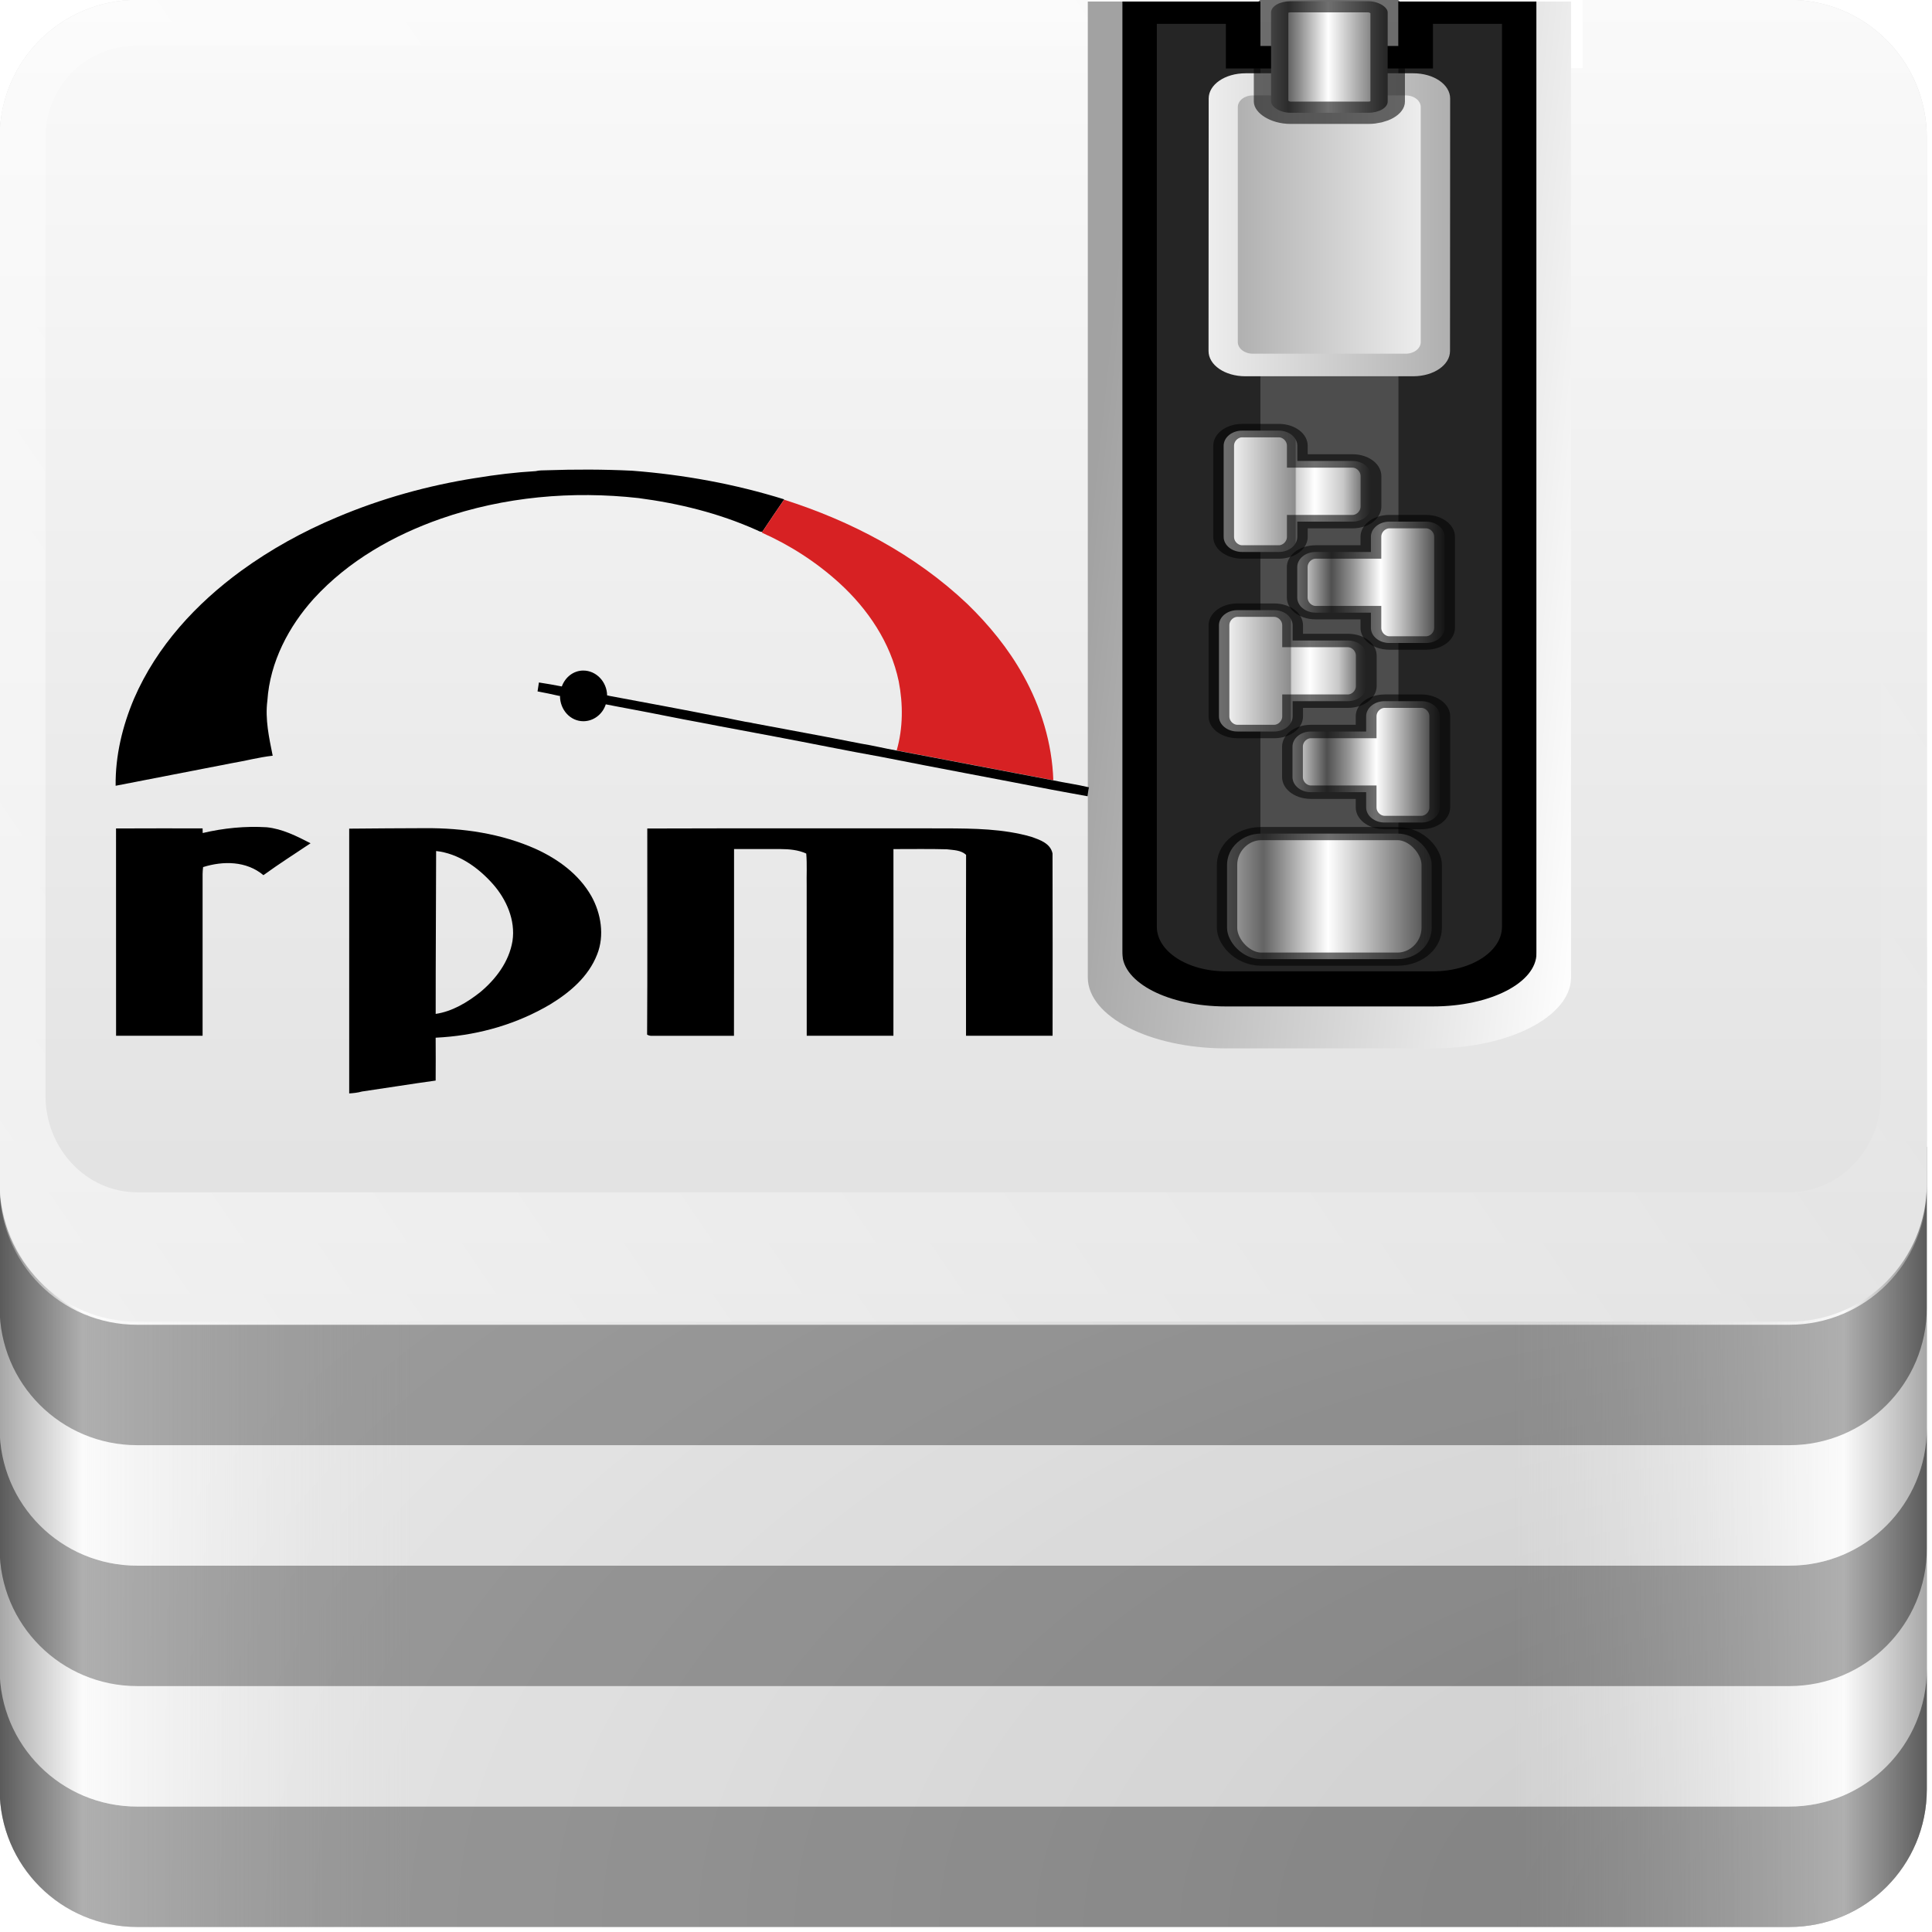 <?xml version="1.0" encoding="UTF-8" standalone="no"?>
<svg
   xmlns:dc="http://purl.org/dc/elements/1.1/"
   xmlns:cc="http://creativecommons.org/ns#"
   xmlns:rdf="http://www.w3.org/1999/02/22-rdf-syntax-ns#"
   xmlns:svg="http://www.w3.org/2000/svg"
   xmlns="http://www.w3.org/2000/svg"
   xmlns:xlink="http://www.w3.org/1999/xlink"
   style="display:inline"
   id="svg2408"
   height="16"
   width="16"
   version="1.0">
  <defs
     id="defs2410">
    <linearGradient
       id="linearGradient1054">
      <stop
         id="stop1048"
         style="stop-color:#818181;stop-opacity:1"
         offset="0" />
      <stop
         id="stop1050"
         style="stop-color:#f9f9f9;stop-opacity:1"
         offset="0.2" />
      <stop
         id="stop1052"
         style="stop-color:#dcdcdc;stop-opacity:0"
         offset="1" />
    </linearGradient>
    <linearGradient
       id="linearGradient3329">
      <stop
         offset="0"
         style="stop-color:#a2a2a2;stop-opacity:1"
         id="stop3331" />
      <stop
         offset="1"
         style="stop-color:#ffffff;stop-opacity:1"
         id="stop3333" />
    </linearGradient>
    <linearGradient
       id="linearGradient3321">
      <stop
         offset="0"
         style="stop-color:#818181;stop-opacity:1"
         id="stop3323" />
      <stop
         offset="0.2"
         style="stop-color:#f9f9f9;stop-opacity:1"
         id="stop3325" />
      <stop
         offset="1"
         style="stop-color:#dcdcdc;stop-opacity:0"
         id="stop3327" />
    </linearGradient>
    <linearGradient
       id="linearGradient3315">
      <stop
         offset="0"
         style="stop-color:#b4b4b4;stop-opacity:1"
         id="stop3317" />
      <stop
         offset="1"
         style="stop-color:#dcdcdc;stop-opacity:1"
         id="stop3319" />
    </linearGradient>
    <linearGradient
       id="linearGradient3604">
      <stop
         offset="0"
         style="stop-color:#2f2f2f;stop-opacity:1"
         id="stop3606" />
      <stop
         offset="0.437"
         style="stop-color:#ffffff;stop-opacity:1"
         id="stop3608" />
      <stop
         offset="0.621"
         style="stop-color:#979797;stop-opacity:1"
         id="stop3610" />
      <stop
         offset="0.772"
         style="stop-color:#505050;stop-opacity:1"
         id="stop3612" />
      <stop
         offset="1"
         style="stop-color:#e6e6e6;stop-opacity:1"
         id="stop3614" />
    </linearGradient>
    <linearGradient
       id="linearGradient3435">
      <stop
         offset="0"
         style="stop-color:#ededed;stop-opacity:1"
         id="stop3437" />
      <stop
         offset="1"
         style="stop-color:#b0b0b0;stop-opacity:1"
         id="stop3439" />
    </linearGradient>
    <linearGradient
       id="linearGradient3354">
      <stop
         offset="0"
         style="stop-color:#b4b4b4;stop-opacity:1"
         id="stop3356" />
      <stop
         offset="0.205"
         style="stop-color:#646464;stop-opacity:1"
         id="stop3362" />
      <stop
         offset="0.496"
         style="stop-color:#ffffff;stop-opacity:1"
         id="stop3364" />
      <stop
         offset="1"
         style="stop-color:#3c3c3c;stop-opacity:1"
         id="stop3358" />
    </linearGradient>
    <linearGradient
       id="linearGradient3290">
      <stop
         offset="0"
         style="stop-color:#ffffff;stop-opacity:1"
         id="stop3292" />
      <stop
         offset="0.49"
         style="stop-color:#8c8c8c;stop-opacity:1"
         id="stop3304" />
      <stop
         offset="0.5"
         style="stop-color:#cfcfcf;stop-opacity:1"
         id="stop3306" />
      <stop
         offset="0.623"
         style="stop-color:#ffffff;stop-opacity:1"
         id="stop3298" />
      <stop
         offset="0.817"
         style="stop-color:#c8c8c8;stop-opacity:1"
         id="stop3300" />
      <stop
         offset="1"
         style="stop-color:#505050;stop-opacity:1"
         id="stop3294" />
    </linearGradient>
    <linearGradient
       id="linearGradient3199">
      <stop
         offset="0"
         style="stop-color:#dcdcdc;stop-opacity:1"
         id="stop3201" />
      <stop
         offset="1"
         style="stop-color:#fafafa;stop-opacity:1"
         id="stop3203" />
    </linearGradient>
    <linearGradient
       gradientTransform="scale(1.006,0.994)"
       gradientUnits="userSpaceOnUse"
       id="ButtonShadow"
       y2="7.017"
       x2="45.448"
       y1="92.54"
       x1="45.448">
      <stop
         offset="0"
         style="stop-color:#000000;stop-opacity:1"
         id="stop3750" />
      <stop
         offset="1"
         style="stop-color:#000000;stop-opacity:0.588"
         id="stop3752" />
    </linearGradient>
    <linearGradient
       id="linearGradient3737">
      <stop
         offset="0"
         style="stop-color:#ffffff;stop-opacity:1"
         id="stop3739" />
      <stop
         offset="1"
         style="stop-color:#ffffff;stop-opacity:0"
         id="stop3741" />
    </linearGradient>
    <filter
       style="color-interpolation-filters:sRGB"
       id="filter3174">
      <feGaussianBlur
         stdDeviation="1.71"
         id="feGaussianBlur3176" />
    </filter>
    <linearGradient
       gradientTransform="translate(0,-1.255)"
       gradientUnits="userSpaceOnUse"
       xlink:href="#linearGradient3737"
       id="linearGradient3220"
       y2="27.429"
       x2="87.5"
       y1="74"
       x1="19.036" />
    <linearGradient
       gradientTransform="translate(0,-1.255)"
       gradientUnits="userSpaceOnUse"
       xlink:href="#linearGradient3321"
       id="linearGradient3234"
       y2="73"
       x2="24"
       y1="73"
       x1="6" />
    <linearGradient
       gradientTransform="matrix(-1,0,0,1,96,-1.255)"
       gradientUnits="userSpaceOnUse"
       xlink:href="#linearGradient1054"
       id="linearGradient3246"
       y2="73"
       x2="24"
       y1="73"
       x1="6" />
    <linearGradient
       gradientTransform="translate(0,-1.255)"
       gradientUnits="userSpaceOnUse"
       xlink:href="#linearGradient3199"
       id="linearGradient3223"
       y2="5.833"
       x2="38.748"
       y1="72.409"
       x1="38.748" />
    <radialGradient
       gradientTransform="matrix(0,-1.085,2,0,-90,186.398)"
       gradientUnits="userSpaceOnUse"
       xlink:href="#linearGradient3315"
       id="radialGradient3229"
       fy="90"
       fx="90"
       r="42"
       cy="90"
       cx="90" />
    <clipPath
       id="clipPath3235">
      <path
         style="fill:#ffffff;fill-opacity:1;fill-rule:nonzero;stroke:none"
         id="path3237"
         d="m 66,6 v 55 c 0,1.662 1.338,3 3,3 h 6 c 1.662,0 3,-1.338 3,-3 V 6 H 74 V 8 H 70 V 6 Z" />
    </clipPath>
    <filter
       style="color-interpolation-filters:sRGB"
       id="filter3243"
       height="1.073"
       width="1.332"
       y="-0.037"
       x="-0.166">
      <feGaussianBlur
         stdDeviation="0.9"
         id="feGaussianBlur3245" />
    </filter>
    <linearGradient
       gradientTransform="matrix(0.494,0,0,0.704,2.17,30.048)"
       gradientUnits="userSpaceOnUse"
       xlink:href="#linearGradient3354"
       id="linearGradient3360"
       y2="59"
       x2="75.25"
       y1="59"
       x1="68.75" />
    <linearGradient
       gradientTransform="translate(0,-1)"
       gradientUnits="userSpaceOnUse"
       xlink:href="#linearGradient3290"
       id="linearGradient3372"
       y2="54"
       x2="73"
       y1="54"
       x1="69" />
    <linearGradient
       gradientTransform="matrix(0.5,0,0,0.398,1.745,49.119)"
       gradientUnits="userSpaceOnUse"
       xlink:href="#linearGradient3329"
       id="linearGradient3393"
       y2="65"
       x2="79"
       y1="64.163"
       x1="63.485" />
    <filter
       style="color-interpolation-filters:sRGB"
       id="filter3429"
       height="1.191"
       width="1.324"
       y="-0.095"
       x="-0.162">
      <feGaussianBlur
         stdDeviation="0.536"
         id="feGaussianBlur3431" />
    </filter>
    <linearGradient
       gradientTransform="matrix(-0.435,0,0,0.523,69.067,47.346)"
       gradientUnits="userSpaceOnUse"
       xlink:href="#linearGradient3435"
       id="linearGradient3489"
       y2="17.5"
       x2="75.062"
       y1="17.5"
       x1="68.969" />
    <linearGradient
       gradientTransform="matrix(0.435,0,0,0.523,6.42,47.346)"
       gradientUnits="userSpaceOnUse"
       xlink:href="#linearGradient3435"
       id="linearGradient3516"
       y2="17.763"
       x2="75.971"
       y1="17.763"
       x1="68.029" />
    <linearGradient
       gradientTransform="matrix(0.563,0,0,0.5,-1.956,22.998)"
       gradientUnits="userSpaceOnUse"
       xlink:href="#linearGradient3354"
       id="linearGradient3530"
       y2="59"
       x2="72.251"
       y1="59"
       x1="68.75" />
    <linearGradient
       gradientTransform="matrix(-1,0,0,1,144,-4)"
       gradientUnits="userSpaceOnUse"
       xlink:href="#linearGradient3604"
       id="linearGradient3602"
       y2="54"
       x2="73"
       y1="54"
       x1="69" />
    <clipPath
       id="clipPath3352">
      <path
         style="fill:#ffffff;fill-opacity:1;fill-rule:nonzero;stroke:none"
         id="path3354"
         d="m 11.688,64.375 c -2.216,0 -4,1.784 -4,4 v 33.688 c 0,2.216 1.784,4 4,4 h 36.094 c 2.216,0 4,-1.784 4,-4 V 68.375 c 0,-2.216 -1.784,-4 -4,-4 z M 18.562,80 h 7.281 v 1.906 c -0.205,0.352 -0.434,0.778 -0.719,1.281 -0.274,0.491 -0.576,1.015 -0.906,1.594 -0.33,0.579 -0.698,1.202 -1.062,1.844 -0.365,0.642 -0.718,1.296 -1.094,1.938 -0.365,0.642 -0.749,1.259 -1.125,1.875 -0.376,0.616 -0.74,1.178 -1.094,1.719 H 26 V 94 h -8 v -1.969 l 5,-8.719 c 0.16,-0.264 0.289,-0.498 0.438,-0.75 0.16,-0.252 0.329,-0.53 0.5,-0.781 h -5.375 z M 28,80 h 1.812 V 94 H 28 Z m 4,0 h 4.219 c 0.44,1.4e-5 0.847,0.012 1.25,0.062 0.403,0.038 0.785,0.13 1.125,0.281 0.34,0.151 0.642,0.398 0.906,0.688 0.277,0.289 0.499,0.666 0.688,1.156 0.126,0.314 0.231,0.642 0.281,0.969 0.05,0.314 0.062,0.642 0.062,0.969 -9e-6,0.528 -0.068,1.034 -0.219,1.562 -0.138,0.516 -0.36,0.997 -0.688,1.438 -0.189,0.264 -0.467,0.493 -0.781,0.656 -0.314,0.164 -0.648,0.274 -1,0.375 -0.352,0.088 -0.698,0.15 -1.062,0.188 -0.352,0.025 -0.661,0.063 -0.938,0.062 H 33.812 V 94 H 32 Z m 1.844,1.781 v 4.781 h 2.094 c 0.855,7e-6 1.509,-0.222 2,-0.625 0.503,-0.415 0.781,-1.02 0.781,-1.812 -8e-6,-0.226 -0.025,-0.461 -0.062,-0.688 -0.038,-0.239 -0.099,-0.455 -0.188,-0.656 C 38.381,82.58 38.263,82.401 38.125,82.25 37.987,82.086 37.826,81.982 37.625,81.906 37.461,81.843 37.252,81.813 37,81.812 36.761,81.8 36.551,81.781 36.375,81.781 Z" />
    </clipPath>
    <linearGradient
       gradientTransform="matrix(1.006,0,0,0.994,100,0)"
       gradientUnits="userSpaceOnUse"
       id="ButtonShadow-0"
       y2="7.017"
       x2="45.448"
       y1="92.54"
       x1="45.448">
      <stop
         offset="0"
         style="stop-color:#000000;stop-opacity:1"
         id="stop3750-8" />
      <stop
         offset="1"
         style="stop-color:#000000;stop-opacity:0.588"
         id="stop3752-5" />
    </linearGradient>
    <linearGradient
       gradientTransform="matrix(1.024,0,0,-1.012,-9.512,98.071)"
       gradientUnits="userSpaceOnUse"
       xlink:href="#ButtonShadow-0"
       id="linearGradient3780"
       y2="90.239"
       x2="32.251"
       y1="6.132"
       x1="32.251" />
    <linearGradient
       gradientTransform="matrix(1.024,0,0,-1.012,-9.512,98.071)"
       gradientUnits="userSpaceOnUse"
       xlink:href="#ButtonShadow-0"
       id="linearGradient3772"
       y2="90.239"
       x2="32.251"
       y1="6.132"
       x1="32.251" />
    <linearGradient
       gradientTransform="matrix(1.024,0,0,1.012,-9.512,-98.071)"
       gradientUnits="userSpaceOnUse"
       xlink:href="#ButtonShadow-0"
       id="linearGradient3725"
       y2="90.239"
       x2="32.251"
       y1="6.132"
       x1="32.251" />
    <linearGradient
       gradientTransform="translate(-16.739,-97)"
       gradientUnits="userSpaceOnUse"
       xlink:href="#ButtonShadow-0"
       id="linearGradient3721"
       y2="90.239"
       x2="32.251"
       y1="6.132"
       x1="32.251" />
    <linearGradient
       gradientTransform="matrix(1.024,0,0,1.012,-1.143,-98.071)"
       gradientUnits="userSpaceOnUse"
       xlink:href="#ButtonShadow-0"
       id="linearGradient3760"
       y2="90.239"
       x2="32.251"
       y1="6.132"
       x1="32.251" />
    <linearGradient
       y2="54"
       x2="73"
       y1="54"
       x1="69"
       gradientTransform="matrix(-0.533,0,0,0.68,76.132,31.824)"
       gradientUnits="userSpaceOnUse"
       id="linearGradient976"
       xlink:href="#linearGradient3604" />
    <linearGradient
       y2="54"
       x2="73"
       y1="54"
       x1="69"
       gradientTransform="matrix(-0.533,0,0,0.68,76.2,27.801)"
       gradientUnits="userSpaceOnUse"
       id="linearGradient980"
       xlink:href="#linearGradient3604" />
    <linearGradient
       y2="54"
       x2="73"
       y1="54"
       x1="69"
       gradientTransform="matrix(0.533,0,0,0.68,-0.643,29.784)"
       gradientUnits="userSpaceOnUse"
       id="linearGradient990"
       xlink:href="#linearGradient3290" />
    <linearGradient
       y2="54"
       x2="73"
       y1="54"
       x1="69"
       gradientTransform="matrix(0.533,0,0,0.68,-0.574,25.761)"
       gradientUnits="userSpaceOnUse"
       id="linearGradient994"
       xlink:href="#linearGradient3290" />
  </defs>
  <g
     transform="translate(0,-80)"
     style="display:none"
     id="layer2">
    <rect
       style="opacity:0.9;fill:url(#ButtonShadow);fill-opacity:1;fill-rule:nonzero;stroke:none;filter:url(#filter3174)"
       id="rect3745"
       y="7"
       x="5"
       ry="6"
       rx="6"
       height="85"
       width="86" />
  </g>
  <g
     transform="matrix(0.239,0,0,0.239,0.53,-6.709)"
     style="display:inline"
     id="layer4" />
  <g
     transform="matrix(0.19,0,0,0.19,-1.143,-0.903)"
     style="display:inline"
     id="layer1">
    <path
       style="fill:url(#radialGradient3229);fill-opacity:1;fill-rule:nonzero;stroke:none"
       id="rect2419"
       d="m 12,4.745 c -3.324,0 -6,2.676 -6,6 v 72 c 0,3.324 2.676,6 6,6 h 72 c 3.324,0 6,-2.676 6,-6 v -72 C 90,7.421 87.324,4.745 84,4.745 h -9 v 3 h -6 v -3 z" />
    <path
       style="fill:url(#linearGradient3234);fill-opacity:1;fill-rule:nonzero;stroke:none"
       id="rect3222"
       d="m 6,54.745 v 28 c 0,3.324 2.676,6 6,6 h 12 v -34 z" />
    <path
       style="fill:url(#linearGradient3246);fill-opacity:1;fill-rule:nonzero;stroke:none"
       id="path3244"
       d="m 90,54.745 v 28 c 0,3.324 -2.676,6 -6,6 H 72 v -34 z" />
    <path
       style="fill:url(#linearGradient3223);fill-opacity:1;fill-rule:nonzero;stroke:none"
       id="rect3195"
       d="m 12,4.745 c -3.324,0 -6,2.676 -6,6 v 45.615 c 0,3.324 2.676,6 6,6 h 72 c 3.324,0 6,-2.676 6,-6 V 10.745 C 90,7.421 87.324,4.745 84,4.745 h -9 v 3 h -6 v -3 z" />
    <path
       style="opacity:0.5;fill:url(#linearGradient3220);fill-opacity:1;fill-rule:nonzero;stroke:none"
       id="rect3207"
       d="m 12,4.745 c -3.324,0 -6,2.676 -6,6 l 5e-7,45.477 c 0,3.324 2.676,6.277 6,6.277 h 72 c 3.324,0 6,-2.953 6,-6.277 V 10.745 C 90,7.421 87.324,4.745 84,4.745 h -9 v 2 h 9 c 2.246,0 4,1.754 4,4 v 41.792 c 0,2.246 -1.754,4.185 -4,4.185 H 12 c -2.246,0 -4,-1.939 -4,-4.185 L 8,10.745 C 8,8.499 9.754,6.745 12,6.745 h 57 v -2 z" />
    <path
       style="display:inline;opacity:0.3;fill:#000000;fill-opacity:1;fill-rule:nonzero;stroke:none;stroke-width:1"
       id="path3193-6"
       d="M 6.001,77.497 V 82.745 c 0,3.324 2.676,6 6,6 h 72 c 3.324,0 6,-2.676 6,-6 v -5.248 c 0,3.324 -2.676,6 -6,6 h -72 c -3.324,0 -6,-2.676 -6,-6 z" />
    <path
       style="display:inline;opacity:0.3;fill:#ffffff;fill-opacity:1;fill-rule:nonzero;stroke:none;stroke-width:1"
       id="path3193-3-7"
       d="m 5.999,72.241 v 5.253 c 0,3.324 2.676,6 6,6 h 72 c 3.324,0 6,-2.676 6,-6 v -5.253 c 0,3.324 -2.676,6 -6,6 h -72 c -3.324,0 -6,-2.676 -6,-6 z" />
    <path
       style="display:inline;opacity:0.3;fill:#000000;fill-opacity:1;fill-rule:nonzero;stroke:none;stroke-width:1"
       id="path3193-6-3"
       d="m 6,66.996 v 5.248 c 0,3.324 2.676,6 6,6 h 72.001 c 3.324,0 6,-2.676 6,-6 v -5.248 c 0,3.324 -2.676,6 -6,6 H 12 c -3.324,0 -6,-2.676 -6,-6 z" />
    <path
       style="display:inline;opacity:0.3;fill:#ffffff;fill-opacity:1;fill-rule:nonzero;stroke:none;stroke-width:1"
       id="path3193-3-7-6"
       d="m 5.999,61.741 v 5.253 c 0,3.324 2.676,6 6,6 h 72.001 c 3.324,0 6,-2.676 6,-6 v -5.253 c 0,3.324 -2.676,6 -6,6 H 11.999 c -3.324,0 -6,-2.676 -6,-6 z" />
    <path
       style="display:inline;opacity:0.3;fill:#000000;fill-opacity:1;fill-rule:nonzero;stroke:none;stroke-width:1"
       id="path3193-6-3-7"
       d="m 5.999,56.496 v 5.248 c 0,3.324 2.676,6 6,6 h 72.001 c 3.324,0 6,-2.676 6,-6 v -5.248 c 0,3.324 -2.676,6 -6,6 H 11.999 c -3.324,0 -6,-2.676 -6,-6 z" />
  </g>
  <g
     transform="matrix(1.196,0,0,0.773,-11.205,-1.709)"
     id="g1038">
    <g
       id="layer3"
       transform="matrix(0.478,0,0,0.478,0.532,-22.392)">
      <path
         d="m 34.745,51.505 v 21.277 c 0,0.831 0.669,1.5 1.5,1.5 h 3 c 0.831,0 1.5,-0.669 1.5,-1.5 V 51.505 h -2 v 1 h -2 v -1 z"
         id="rect3201"
         style="fill:#252525;fill-opacity:1;fill-rule:nonzero;stroke:none;stroke-width:0.5" />
      <rect
         width="2"
         height="19.47"
         x="36.745"
         y="52.505"
         id="rect3247"
         style="fill:#4d4d4d;fill-opacity:1;fill-rule:nonzero;stroke:none;stroke-width:0.446" />
      <rect
         width="2.965"
         height="2.814"
         rx="0.494"
         ry="0.704"
         x="36.262"
         y="70.154"
         id="rect3211"
         style="fill:url(#linearGradient3360);fill-opacity:1;fill-rule:nonzero;stroke:#000000;stroke-width:0.295;stroke-linecap:square;stroke-linejoin:miter;stroke-miterlimit:4;stroke-dasharray:none;stroke-dashoffset:0;stroke-opacity:0.564" />
      <path
         d="m 66,6 v 41.472 c 0,1.662 1.338,3 3,3 h 6 c 1.662,0 3,-1.338 3,-3 V 6 H 74 V 8 H 70 V 6 Z"
         clip-path="url(#clipPath3235)"
         id="path3231"
         style="fill:none;stroke:#000000;stroke-width:2;stroke-linecap:square;stroke-linejoin:miter;stroke-miterlimit:4;stroke-dasharray:none;stroke-dashoffset:0;stroke-opacity:1;filter:url(#filter3243)"
         transform="matrix(0.5,0,0,0.5,1.745,48.505)" />
      <path
         style="fill:url(#linearGradient990);fill-opacity:1;fill-rule:nonzero;stroke:#000000;stroke-width:0.301;stroke-linecap:square;stroke-linejoin:miter;stroke-miterlimit:4;stroke-dasharray:none;stroke-dashoffset:0;stroke-opacity:0.564"
         id="use3312"
         d="m 36.412,65.146 c -0.144,0 -0.267,0.148 -0.267,0.34 v 2.04 c 0,0.192 0.123,0.34 0.267,0.34 h 0.533 c 0.144,0 0.267,-0.148 0.267,-0.34 v -0.34 h 0.8 c 0.148,0 0.267,-0.152 0.267,-0.34 v -0.68 c 0,-0.188 -0.119,-0.34 -0.267,-0.34 h -0.8 v -0.34 c 0,-0.192 -0.123,-0.34 -0.267,-0.34 z" />
      <path
         d="m 39.077,67.186 c 0.144,0 0.267,0.148 0.267,0.34 v 2.04 c 0,0.192 -0.123,0.34 -0.267,0.34 h -0.533 c -0.144,0 -0.267,-0.148 -0.267,-0.34 v -0.34 h -0.8 c -0.148,0 -0.267,-0.152 -0.267,-0.34 v -0.68 c 0,-0.188 0.119,-0.34 0.267,-0.34 h 0.8 v -0.34 c 0,-0.192 0.123,-0.34 0.267,-0.34 z"
         id="use3342"
         style="fill:url(#linearGradient976);fill-opacity:1;fill-rule:nonzero;stroke:#000000;stroke-width:0.301;stroke-linecap:square;stroke-linejoin:miter;stroke-miterlimit:4;stroke-dasharray:none;stroke-dashoffset:0;stroke-opacity:0.564" />
      <path
         d="m 34.245,51.505 v 21.872 c 0,0.876 0.899,1.591 2,1.591 h 3 c 1.101,0 2,-0.715 2,-1.591 V 51.505 h -0.5 v 21.33 c 0,0.661 -0.669,1.193 -1.5,1.193 h -3 c -0.831,0 -1.5,-0.532 -1.5,-1.193 V 51.505 Z"
         id="path3376"
         style="fill:url(#linearGradient3393);fill-opacity:1;fill-rule:nonzero;stroke:none;stroke-width:0.446" />
      <path
         d="m 36.531,53.113 c -0.299,0 -0.535,0.252 -0.535,0.566 l -0.002,5.659 c 9e-6,0.314 0.236,0.566 0.535,0.566 h 2.428 c 0.299,0 0.535,-0.252 0.535,-0.566 l 0.002,-5.659 c 0,-0.314 -0.236,-0.566 -0.535,-0.566 z"
         id="rect3403"
         style="fill:url(#linearGradient3516);fill-opacity:1;fill-rule:nonzero;stroke:none;stroke-width:0.477" />
      <path
         d="m 38.851,53.609 c 0.12,0 0.217,0.117 0.217,0.262 v 5.265 c 0,0.145 -0.097,0.262 -0.217,0.262 h -2.216 c -0.12,0 -0.217,-0.117 -0.217,-0.262 v -5.265 c 0,-0.145 0.097,-0.262 0.217,-0.262 z"
         id="rect3470"
         style="fill:url(#linearGradient3489);fill-opacity:1;fill-rule:nonzero;stroke:none;stroke-width:0.477" />
      <rect
         width="1.689"
         height="2.5"
         rx="0.282"
         ry="0.25"
         x="36.9"
         y="51.498"
         id="rect3399"
         style="fill:url(#linearGradient3530);fill-opacity:1;fill-rule:nonzero;stroke:#000000;stroke-width:0.5;stroke-linecap:square;stroke-linejoin:miter;stroke-miterlimit:4;stroke-dasharray:none;stroke-dashoffset:0;stroke-opacity:0.564" />
      <path
         style="fill:url(#linearGradient994);fill-opacity:1;fill-rule:nonzero;stroke:#000000;stroke-width:0.301;stroke-linecap:square;stroke-linejoin:miter;stroke-miterlimit:4;stroke-dasharray:none;stroke-dashoffset:0;stroke-opacity:0.564"
         id="use3312-3"
         d="m 36.48,61.122 c -0.144,0 -0.267,0.148 -0.267,0.34 v 2.04 c 0,0.192 0.123,0.34 0.267,0.34 h 0.533 c 0.144,0 0.267,-0.148 0.267,-0.34 v -0.34 h 0.8 c 0.148,0 0.267,-0.152 0.267,-0.34 V 62.142 c 0,-0.188 -0.119,-0.34 -0.267,-0.34 h -0.8 v -0.34 c 0,-0.192 -0.123,-0.34 -0.267,-0.34 z" />
      <path
         d="m 39.146,63.162 c 0.144,0 0.267,0.148 0.267,0.34 v 2.04 c 0,0.192 -0.123,0.34 -0.267,0.34 H 38.613 c -0.144,0 -0.267,-0.148 -0.267,-0.34 v -0.34 h -0.8 c -0.148,0 -0.267,-0.152 -0.267,-0.34 v -0.68 c 0,-0.188 0.119,-0.34 0.267,-0.34 h 0.8 v -0.34 c 0,-0.192 0.123,-0.34 0.267,-0.34 z"
         id="use3342-7"
         style="fill:url(#linearGradient980);fill-opacity:1;fill-rule:nonzero;stroke:#000000;stroke-width:0.301;stroke-linecap:square;stroke-linejoin:miter;stroke-miterlimit:4;stroke-dasharray:none;stroke-dashoffset:0;stroke-opacity:0.564" />
    </g>
  </g>
  <g
     style="display:inline"
     id="g2681"
     transform="matrix(0.025,0,0,0.02,6.548,5.308)">
    <g
       transform="matrix(4.855,0,0,6.585,-301.569,-257.522)"
       style="display:inline"
       id="layer4-3">
      <path
         d="m 40.626,28.863 c 1.355,-0.208 2.722,-0.36 4.092,-0.433 0.243,-0.058 0.495,-0.046 0.744,-0.055 1.944,-0.062 3.891,-0.059 5.834,0.028 3.507,0.248 6.997,0.831 10.381,1.802 l -0.014,0.019 c -0.496,0.671 -0.994,1.341 -1.48,2.018 -0.146,0.027 -0.273,-0.065 -0.403,-0.112 -2.567,-1.059 -5.3,-1.674 -8.05,-2.007 -4.524,-0.463 -9.155,-0.091 -13.495,1.301 -3.195,1.033 -6.281,2.627 -8.664,5.03 -1.689,1.727 -2.985,3.961 -3.161,6.408 -0.164,1.166 0.116,2.331 0.363,3.463 -0.944,0.096 -1.868,0.328 -2.805,0.472 -2.637,0.473 -5.273,0.949 -7.911,1.417 -0.026,-1.891 0.468,-3.761 1.253,-5.472 1.562,-3.331 4.27,-5.992 7.288,-8.029 2.041,-1.37 4.246,-2.488 6.537,-3.374 3.052,-1.193 6.25,-2.009 9.492,-2.478 z"
         id="path16"
         style="fill:#000000;fill-rule:nonzero;stroke:none" />
      <path
         d="m 60.183,32.243 c 0.486,-0.678 0.984,-1.348 1.48,-2.018 4.543,1.331 8.93,3.432 12.514,6.562 1.465,1.312 2.791,2.797 3.808,4.485 1.205,1.988 1.969,4.264 2.051,6.596 -3.563,-0.623 -7.125,-1.251 -10.688,-1.876 0.438,-1.395 0.442,-2.913 0.142,-4.336 -0.556,-2.46 -2.133,-4.571 -4.035,-6.174 -1.586,-1.334 -3.394,-2.403 -5.311,-3.186 l 0.039,-0.053 z"
         id="path20"
         style="fill:#d72123;fill-rule:nonzero;stroke:none" />
      <path
         d="m 47.969,40.969 c -0.672,0 -1.233,0.412 -1.469,1 -0.517,-0.091 -1.042,-0.179 -1.562,-0.25 -0.035,0.193 -0.066,0.368 -0.094,0.562 0.492,0.084 0.981,0.177 1.469,0.281 0.02,0.003 0.042,-0.003 0.062,0 0,0.883 0.711,1.594 1.594,1.594 0.699,0 1.314,-0.438 1.531,-1.062 0.59,0.102 1.191,0.216 1.781,0.312 1.592,0.271 3.157,0.579 4.75,0.844 1.677,0.305 3.353,0.577 5.031,0.875 2.419,0.417 4.859,0.883 7.281,1.281 3.873,0.709 7.749,1.366 11.625,2.062 0.802,0.128 1.603,0.281 2.406,0.406 0.025,-0.19 0.044,-0.378 0.094,-0.562 -0.809,-0.178 -1.625,-0.28 -2.438,-0.438 -3.563,-0.623 -7.125,-1.25 -10.688,-1.875 -0.819,-0.134 -1.617,-0.317 -2.438,-0.438 -2.44,-0.448 -4.9,-0.853 -7.344,-1.281 -0.238,-0.062 -0.48,-0.071 -0.719,-0.125 -0.584,-0.098 -1.163,-0.231 -1.75,-0.312 -2.442,-0.442 -4.898,-0.861 -7.344,-1.281 -0.048,-0.019 -0.104,-0.022 -0.156,-0.031 -0.017,-0.868 -0.753,-1.562 -1.625,-1.562 z"
         id="path24"
         style="fill:#000000;fill-rule:nonzero;stroke:none" />
      <path
         d="m 16.083,50.899 c 1.968,-0.013 3.937,-0.002 5.906,-0.005 0.002,0.073 0.006,0.219 0.008,0.292 1.43,-0.311 2.9,-0.444 4.363,-0.363 1.065,0.098 2.043,0.554 2.996,1.007 -1.074,0.664 -2.167,1.304 -3.215,2.006 -1.168,-0.902 -2.755,-0.903 -4.117,-0.508 -0.017,0.146 -0.033,0.292 -0.034,0.439 6.9e-4,3.389 0.002,6.778 -4.31e-4,10.167 -1.968,-6.03e-4 -3.935,0.002 -5.903,-0.001 -0.004,-4.345 0.002,-8.689 -0.003,-13.033 z"
         id="path28"
         style="fill:#000000;fill-rule:nonzero;stroke:none" />
      <path
         d="m 37.174,50.881 c -1.733,0.004 -3.447,0.015 -5.181,0.03 0.002,5.55 0.004,11.1 0,16.65 0.293,-0.018 0.583,-0.045 0.868,-0.12 1.681,-0.224 3.349,-0.476 5.031,-0.689 0.013,-0.896 -4.66e-4,-1.799 0,-2.695 0.161,-0.007 0.348,-0.021 0.509,-0.03 2.541,-0.173 5.065,-0.843 7.307,-2.066 1.311,-0.738 2.603,-1.72 3.204,-3.144 0.512,-1.187 0.264,-2.568 -0.389,-3.653 -0.86,-1.397 -2.29,-2.337 -3.773,-2.965 -2.387,-0.988 -5.007,-1.332 -7.576,-1.318 z m 0.749,1.437 c 1.514,0.152 2.859,1.014 3.893,2.096 0.892,0.938 1.535,2.245 1.318,3.564 -0.238,1.321 -1.153,2.406 -2.186,3.204 -0.898,0.659 -1.936,1.228 -3.054,1.378 -0.004,-3.408 0.025,-6.833 0.03,-10.241 z"
         id="path32"
         style="fill:#000000;fill-rule:nonzero;stroke:none" />
      <path
         d="m 52.333,50.902 c 6.764,-0.021 13.529,-0.003 20.294,-0.009 1.979,0.008 3.991,0.021 5.916,0.533 0.554,0.183 1.293,0.4 1.439,1.044 0.014,3.821 0.005,7.643 0.004,11.465 -1.969,-4.31e-4 -3.938,-0.001 -5.906,4.31e-4 -4.31e-4,-3.792 -0.008,-7.584 0.004,-11.376 -0.358,-0.31 -0.868,-0.297 -1.312,-0.351 -1.214,-0.032 -2.429,-0.009 -3.644,-0.012 2.59e-4,3.913 0.004,7.826 -0.002,11.739 -1.972,-0.002 -3.943,5.18e-4 -5.915,-0.001 -0.006,-3.134 -8.7e-4,-6.269 -0.003,-9.403 -0.016,-0.685 0.034,-1.372 -0.03,-2.055 -0.555,-0.233 -1.162,-0.279 -1.757,-0.282 -1.056,-0.002 -2.112,7.5e-4 -3.168,-0.001 -0.005,3.914 0.006,7.829 -0.006,11.743 -1.856,-0.002 -3.713,-0.004 -5.569,7.76e-4 -0.128,0.01 -0.247,-0.015 -0.358,-0.074 0.031,-4.32 0.007,-8.64 0.012,-12.96 z"
         id="path36"
         style="fill:#000000;fill-rule:nonzero;stroke:none" />
    </g>
  </g>
</svg>

